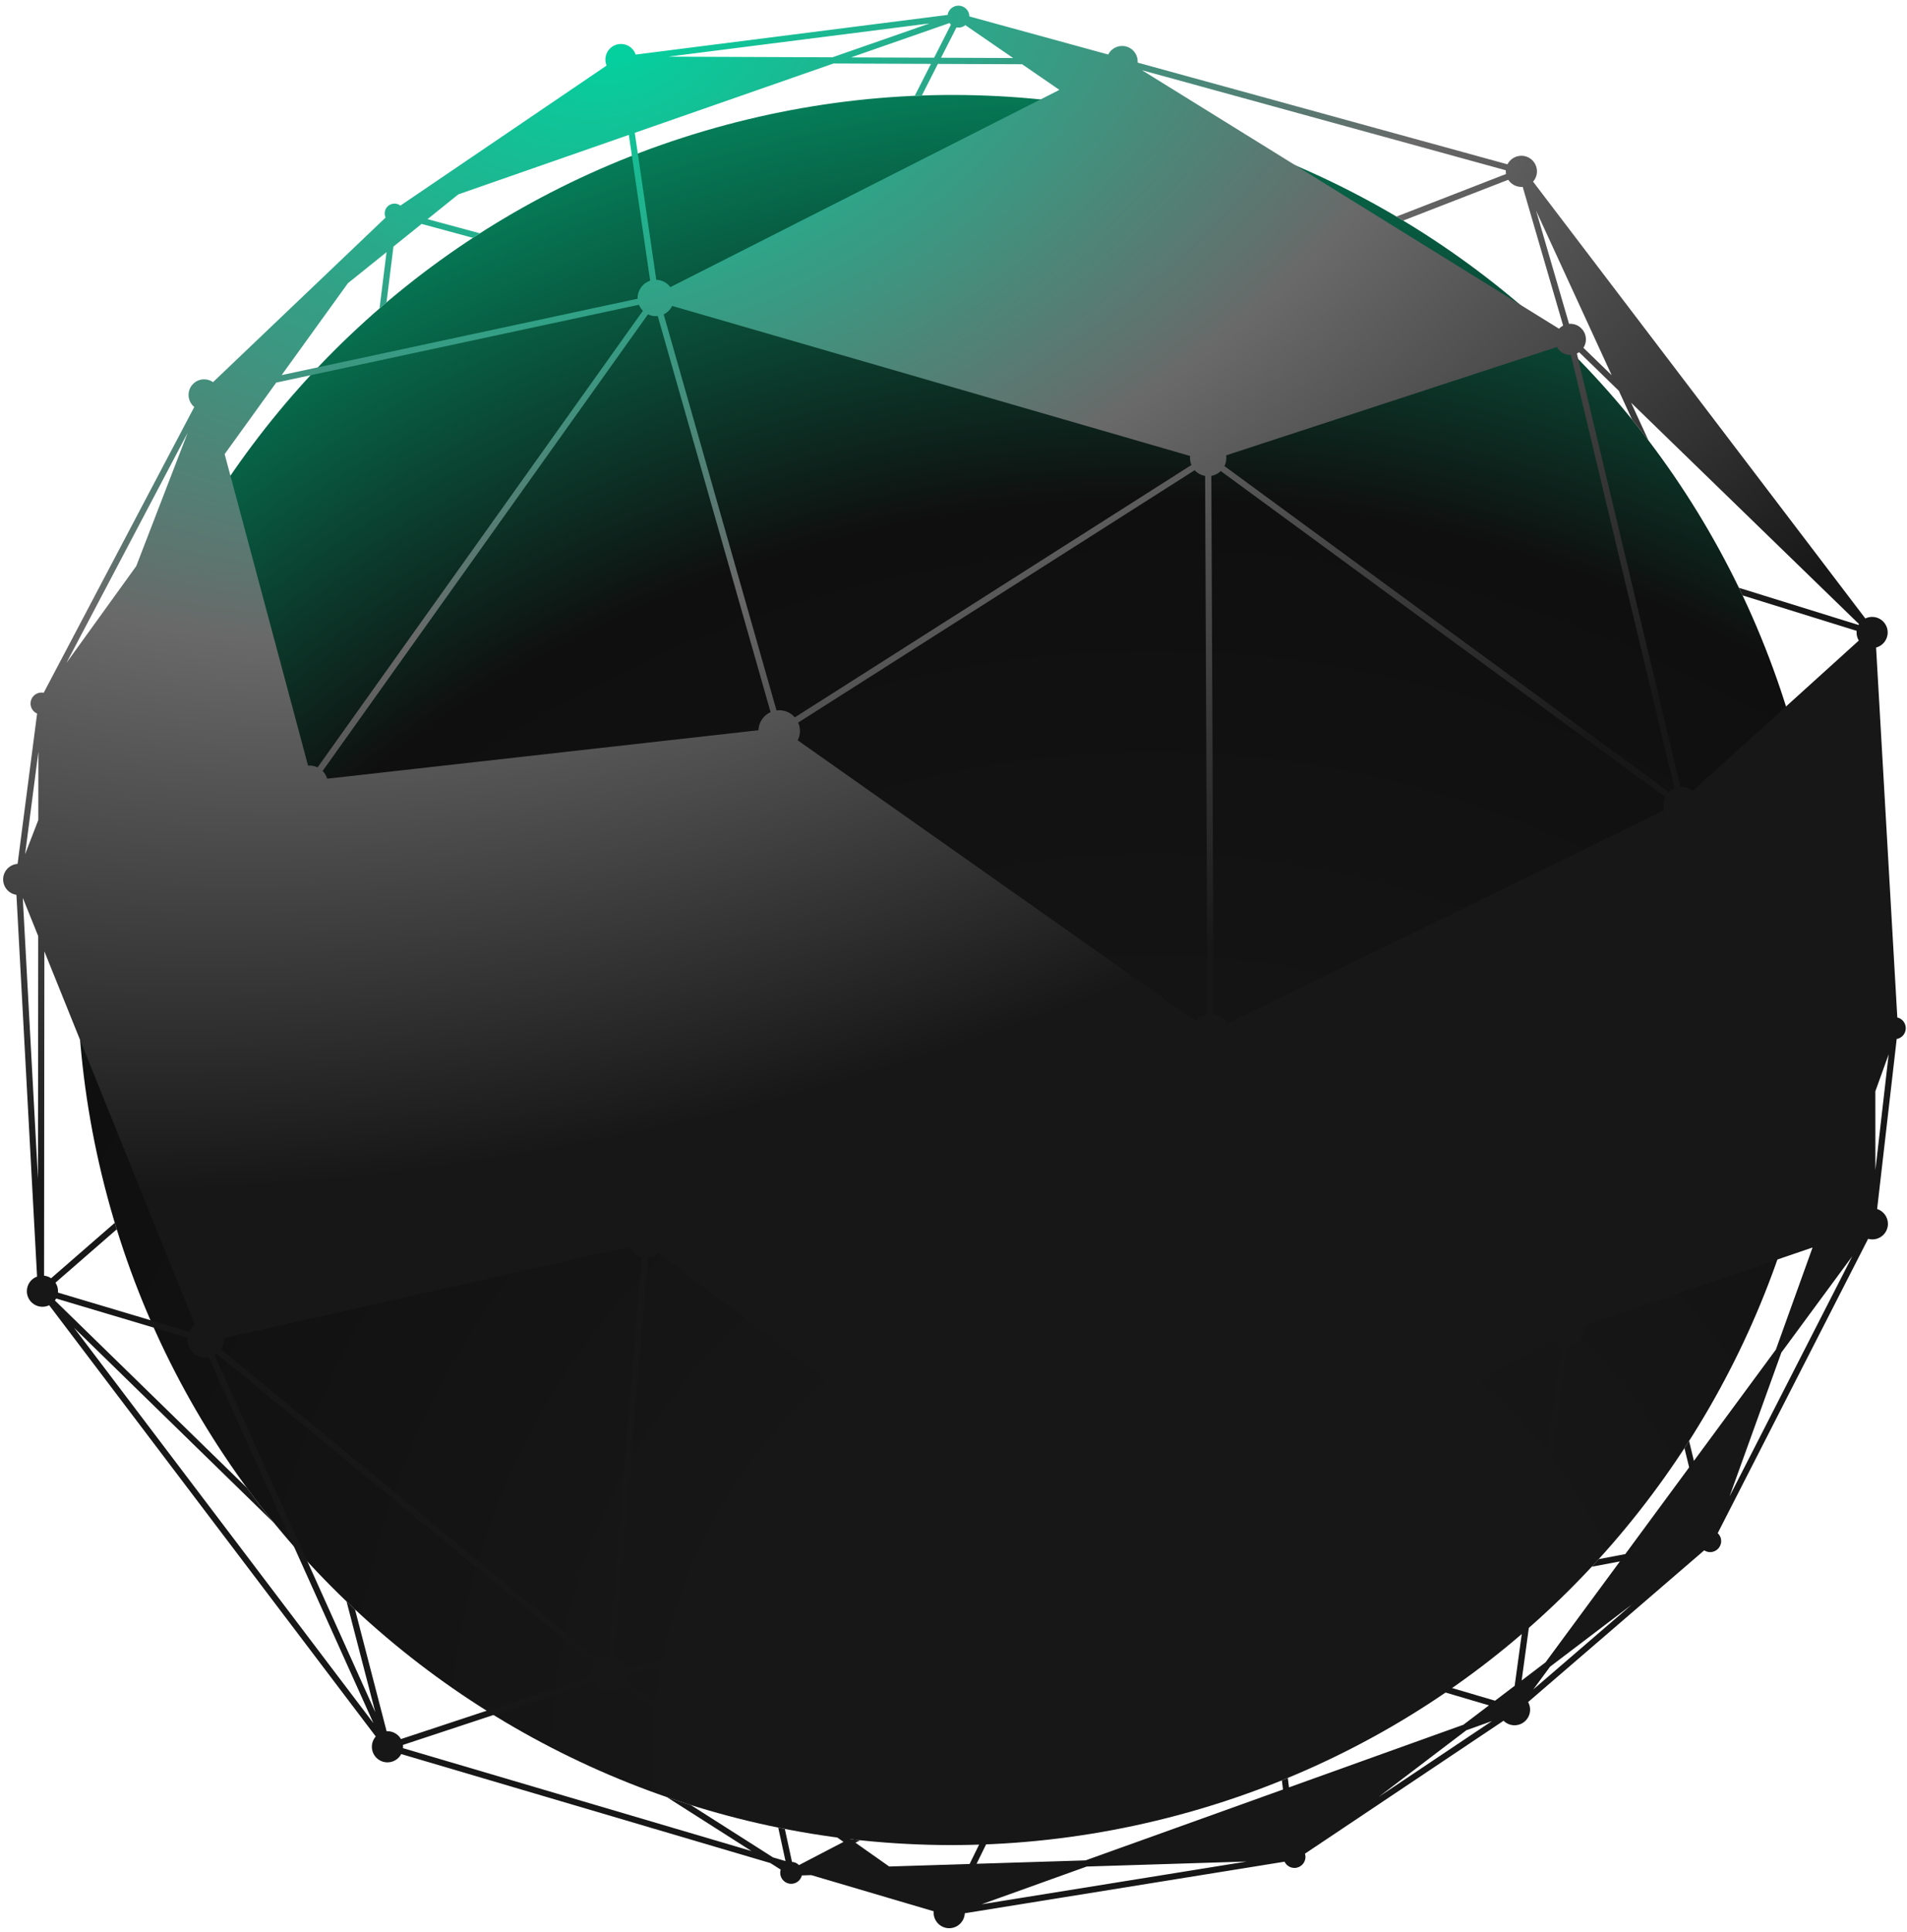 <svg width="309" height="313" viewBox="0 0 309 313" fill="none" xmlns="http://www.w3.org/2000/svg">
<path d="M17.381 193.806C37.637 269.404 115.342 314.268 190.94 294.011C266.54 273.755 311.4 196.049 291.15 120.451C270.89 44.853 193.18 -0.01 117.585 20.247C41.987 40.503 -2.876 118.208 17.381 193.806Z" fill="url(#paint0_radial_131_1889)"/>
<path fillRule="evenodd" clip-rule="evenodd" d="M157.08 2.665C157.06 1.696 156.27 0.916 155.3 0.916C154.41 0.916 153.68 1.565 153.55 2.414L103.009 8.84C102.672 7.843 101.729 7.125 100.617 7.125C99.223 7.125 98.094 8.255 98.094 9.649C98.094 9.995 98.163 10.324 98.289 10.624L64.88 33.306C64.613 33.102 64.28 32.98 63.918 32.98C63.042 32.98 62.333 33.689 62.333 34.564C62.333 34.806 62.387 35.035 62.484 35.24L34.52 61.9C34.112 61.614 33.614 61.446 33.077 61.446C31.683 61.446 30.553 62.577 30.553 63.971C30.553 64.758 30.914 65.462 31.479 65.924L7.083 112.215C6.969 112.192 6.849 112.18 6.728 112.18C5.745 112.18 4.949 112.977 4.949 113.959C4.949 114.687 5.386 115.313 6.012 115.589L2.852 139.934C1.541 140.026 0.507 141.118 0.507 142.452C0.507 143.72 1.444 144.771 2.663 144.949L6.006 206.783C5.04 207.138 4.352 208.065 4.352 209.152C4.352 210.546 5.482 211.677 6.876 211.677C7.268 211.677 7.638 211.588 7.969 211.428L60.887 281.285C60.494 281.73 60.256 282.314 60.256 282.954C60.256 284.347 61.387 285.477 62.781 285.477C63.747 285.477 64.588 284.933 65.012 284.135L124.83 301.788L126.5 302.851C126.45 303.016 126.42 303.19 126.42 303.371C126.42 304.354 127.22 305.15 128.2 305.15C129.04 305.15 129.74 304.57 129.93 303.789L131.45 303.742L151.29 309.598C151.28 309.67 151.28 309.743 151.28 309.817C151.28 311.211 152.41 312.341 153.8 312.341C155.16 312.341 156.27 311.265 156.33 309.918L208.14 301.566C208.43 302.165 209.04 302.578 209.75 302.578C210.73 302.578 211.53 301.782 211.53 300.799C211.53 300.614 211.5 300.435 211.45 300.267L243.63 278.735C244.08 279.187 244.71 279.467 245.41 279.467C246.8 279.467 247.93 278.337 247.93 276.943C247.93 276.494 247.81 276.073 247.61 275.708L276.14 251.134C276.42 251.314 276.75 251.419 277.11 251.419C278.09 251.419 278.89 250.622 278.89 249.639C278.89 249.131 278.68 248.672 278.33 248.348L302.7 200.672C302.92 200.733 303.15 200.766 303.38 200.766C304.78 200.766 305.91 199.635 305.91 198.241C305.91 197.119 305.17 196.169 304.16 195.84L307.33 168.302C308.17 168.158 308.8 167.428 308.8 166.548C308.8 165.704 308.22 164.997 307.43 164.814L303.99 104.895C305.07 104.612 305.87 103.626 305.87 102.453C305.87 101.059 304.74 99.93 303.35 99.93C302.95 99.93 302.58 100.02 302.25 100.182L248.41 29.422C248.8 28.977 249.04 28.395 249.04 27.757C249.04 26.363 247.91 25.233 246.52 25.233C245.53 25.233 244.68 25.796 244.26 26.618L184.34 10.142C184.34 10.085 184.34 10.027 184.34 9.969C184.34 8.575 183.22 7.445 181.82 7.445C180.84 7.445 179.98 8.01 179.57 8.832L157.08 2.665ZM154.98 4.445C155.08 4.464 155.19 4.475 155.3 4.475C155.73 4.475 156.12 4.325 156.42 4.076L164.16 9.399L152.48 9.353L154.98 4.445ZM154.08 3.99L151.36 9.348L137.9 9.296L153.86 3.731C153.92 3.825 154 3.911 154.08 3.99ZM179.39 10.64C179.37 10.581 179.36 10.521 179.34 10.46L167.4 10.413L172.67 14.043L179.39 10.64ZM181.86 12.492C181.84 12.493 181.83 12.493 181.82 12.493C181.02 12.493 180.3 12.118 179.84 11.533L173.61 14.69L177.37 17.278C176.61 17.151 175.85 17.032 175.08 16.917L172.6 15.206L109.08 47.402C109.164 47.676 109.209 47.966 109.209 48.268C109.209 48.378 109.202 48.486 109.191 48.594L193.11 72.898C193.43 72.247 193.98 71.729 194.66 71.456L181.86 12.492ZM183.66 11.698C183.43 11.944 183.15 12.143 182.83 12.281L195.64 71.245C195.68 71.243 195.72 71.242 195.76 71.242C196.89 71.242 197.87 71.876 198.36 72.808L251.94 55.267C251.93 55.171 251.93 55.073 251.93 54.974C251.93 54.666 251.98 54.37 252.08 54.096L183.66 11.698ZM252.61 53.245L185.04 11.373L244 27.584C243.99 27.64 243.99 27.699 243.99 27.757C243.99 27.903 244.01 28.046 244.03 28.186L226.28 35.08C226.65 35.296 227.01 35.513 227.37 35.731L244.39 29.12C244.84 29.818 245.63 30.28 246.52 30.28C246.59 30.28 246.66 30.277 246.73 30.272L253.28 52.739C253.03 52.87 252.8 53.042 252.61 53.245ZM254.24 52.459L248.9 34.131L261.15 60.783L256.57 56.339C256.83 55.945 256.97 55.476 256.97 54.974C256.97 53.58 255.84 52.45 254.45 52.45C254.38 52.45 254.31 52.453 254.24 52.459ZM255.88 57.057L262.31 63.305L264.45 67.963C265.36 69.077 266.24 70.208 267.11 71.352L264.3 65.24L301.22 101.09C301.19 101.137 301.17 101.185 301.14 101.233L281.76 95.212C281.96 95.621 282.16 96.032 282.35 96.444L300.84 102.189C300.83 102.276 300.83 102.364 300.83 102.453C300.83 102.932 300.96 103.38 301.19 103.761L274.29 128.114C273.79 127.722 273.16 127.489 272.48 127.489C272.41 127.489 272.35 127.491 272.29 127.494L255.51 57.265C255.64 57.205 255.76 57.135 255.88 57.057ZM254.54 57.496L271.32 127.726C270.99 127.867 270.69 128.068 270.43 128.314L198.4 75.498C198.6 75.104 198.71 74.657 198.71 74.186C198.71 74.042 198.7 73.899 198.68 73.76L252.26 56.22C252.69 56.983 253.51 57.498 254.45 57.498C254.48 57.498 254.51 57.497 254.54 57.496ZM197.81 76.306L269.84 129.121C269.64 129.516 269.53 129.962 269.53 130.433C269.53 130.719 269.57 130.995 269.65 131.257L198.93 165.78C198.41 165.027 197.59 164.496 196.65 164.359L196.28 77.086C196.86 76.982 197.39 76.704 197.81 76.306ZM195.27 77.09L195.65 164.363C194.9 164.478 194.23 164.84 193.73 165.363L129.26 119.922C129.49 119.469 129.62 118.957 129.62 118.414C129.62 117.929 129.52 117.468 129.33 117.051L193.58 76.167C194.02 76.645 194.61 76.979 195.27 77.09ZM193.05 75.322L128.79 116.206C128.18 115.497 127.27 115.049 126.25 115.049C126.11 115.049 125.96 115.059 125.82 115.076L107.541 50.922C108.138 50.634 108.622 50.151 108.913 49.556L192.84 73.861C192.82 73.968 192.82 74.076 192.82 74.186C192.82 74.589 192.9 74.972 193.05 75.322ZM106.578 51.195L124.86 115.35C123.73 115.864 122.94 116.981 122.89 118.289L53.012 126.137C52.874 125.659 52.617 125.231 52.276 124.886L104.988 50.922C105.374 51.108 105.807 51.212 106.265 51.212C106.37 51.212 106.475 51.207 106.578 51.195ZM104.173 50.34L51.46 124.304C51.074 124.118 50.641 124.013 50.184 124.013C50.094 124.013 50.005 124.018 49.916 124.025L36.401 73.56L44.757 61.976L103.531 49.367C103.679 49.733 103.899 50.063 104.173 50.34ZM103.322 48.387L45.632 60.764L56.374 45.875L62.632 40.842L61.497 49.956C61.872 49.632 62.248 49.309 62.627 48.987L63.754 39.94L68.314 36.272L76.63 38.527C77.006 38.281 77.383 38.038 77.761 37.795L69.279 35.496L74.269 31.483L101.894 21.849L105.348 45.468C104.171 45.853 103.32 46.961 103.32 48.268C103.32 48.307 103.32 48.347 103.322 48.387ZM106.34 45.324L102.857 21.514L135.06 10.286L150.85 10.348L148.22 15.515C148.6 15.498 148.98 15.483 149.37 15.469L151.97 10.352L165.62 10.406L171.66 14.559L108.626 46.509C108.103 45.807 107.276 45.347 106.34 45.324ZM47.27 127.389C47.25 127.248 47.239 127.104 47.239 126.958C47.239 125.773 47.94 124.752 48.949 124.284L35.644 74.608L22.964 92.184L15.982 110.276L21.13 108.538C20.983 108.938 20.839 109.34 20.695 109.742L15.513 111.492L11.248 122.546L15.033 130.556C14.926 131.116 14.822 131.678 14.72 132.24L10.75 123.837L7.211 133.005L7.204 140.553L47.27 127.389ZM49.15 129.716C48.476 129.463 47.918 128.97 47.583 128.34L7.203 141.607L7.194 151.438L32.477 214.141C32.684 214.079 32.901 214.041 33.125 214.026L49.15 129.716ZM51.504 129.59C51.107 129.79 50.659 129.902 50.184 129.902C50.167 129.902 50.151 129.902 50.134 129.902L34.124 214.133C34.974 214.375 35.667 214.99 36.014 215.79L101.794 200.986C101.791 200.937 101.79 200.887 101.79 200.837C101.79 200.046 102.102 199.329 102.609 198.799L51.504 129.59ZM53.123 127.133C53.081 127.854 52.779 128.506 52.309 128.995L103.414 198.204C103.812 198.005 104.26 197.893 104.734 197.893C104.818 197.893 104.902 197.897 104.984 197.903L124.93 121.508C123.99 121.105 123.27 120.287 123 119.284L53.123 127.133ZM128.68 120.741C128.07 121.381 127.21 121.779 126.25 121.779C126.13 121.779 126.01 121.773 125.9 121.761L105.953 198.156C106.517 198.413 106.985 198.841 107.29 199.375L192.84 168.222C192.81 168.048 192.8 167.87 192.8 167.689C192.8 167.147 192.92 166.635 193.15 166.181L128.68 120.741ZM194.7 170.723C194.03 170.396 193.47 169.851 193.14 169.177L107.632 200.316C107.663 200.485 107.679 200.659 107.679 200.837C107.679 201.325 107.56 201.785 107.35 202.191L177.46 255.334C177.99 254.843 178.69 254.542 179.47 254.542C179.48 254.542 179.49 254.542 179.5 254.542L194.7 170.723ZM198.41 170.19C197.82 170.727 197.03 171.054 196.16 171.054C195.99 171.054 195.83 171.042 195.67 171.018L180.48 254.72C180.98 254.902 181.42 255.215 181.75 255.617L251.08 216.163C250.97 215.85 250.9 215.513 250.9 215.162C250.9 214.631 251.04 214.133 251.29 213.704L198.41 170.19ZM199.37 166.68C199.47 166.998 199.53 167.338 199.53 167.689C199.53 168.321 199.35 168.913 199.05 169.418L251.93 212.931C252.44 212.486 253.11 212.217 253.85 212.217C253.89 212.217 253.94 212.218 253.98 212.22L271.37 133.16C270.85 132.951 270.41 132.6 270.09 132.157L199.37 166.68ZM273.23 133.282C272.99 133.344 272.74 133.377 272.48 133.377C272.43 133.377 272.39 133.376 272.34 133.374L254.96 212.435C255.59 212.692 256.11 213.16 256.43 213.75L294.14 200.871L298.5 188.744L273.23 133.282ZM274.97 128.857C275.25 129.313 275.42 129.853 275.42 130.433C275.42 131.444 274.91 132.335 274.14 132.865L298.99 187.395L302.87 176.605V168.695L295.27 171.637C295.31 171.265 295.34 170.893 295.38 170.52L302.87 167.621V157.812L294.71 138.106C294.52 136.729 294.31 135.35 294.08 133.972L302.87 155.191L302.85 104.928C302.49 104.855 302.16 104.706 301.87 104.498L274.97 128.857ZM256.76 214.699L293.7 202.077L287.75 218.622L274.47 236.639L273.69 233.412C273.44 233.801 273.19 234.188 272.94 234.574L273.7 237.692L263.35 251.74L259.05 252.555C258.68 252.968 258.3 253.38 257.92 253.79L262.48 252.925L250.43 269.272L246.56 272.217L253.95 218.104C255.53 218.049 256.79 216.752 256.79 215.162C256.79 215.004 256.78 214.85 256.76 214.699ZM252.96 217.969L245.43 273.074L242.25 275.489L182.4 257.828C182.41 257.716 182.42 257.602 182.42 257.486C182.42 257.135 182.35 256.799 182.24 256.487L251.57 217.033C251.93 217.467 252.41 217.797 252.96 217.969ZM182.11 258.789L241.26 276.242L237.12 279.385L208.86 289.527L208.67 287.996C208.35 288.129 208.03 288.26 207.71 288.39L207.89 289.874L175.9 301.354L158.24 301.905L178.64 260.313C178.91 260.389 179.18 260.431 179.47 260.431C180.63 260.431 181.63 259.761 182.11 258.789ZM177.74 259.872L157.11 301.94L144.08 302.346L138.61 298.489L139.37 298.092C138.84 298.036 138.32 297.977 137.79 297.916L101.474 272.31C101.654 271.931 101.756 271.507 101.758 271.06L176.69 258.462C176.89 259.033 177.26 259.523 177.74 259.872ZM176.53 257.474L101.593 270.072C101.271 269.154 100.507 268.444 99.557 268.197L104.992 203.77C105.667 203.712 106.277 203.425 106.745 202.988L176.86 256.132C176.65 256.534 176.53 256.991 176.53 257.474ZM103.993 203.688L98.559 268.113C97.924 268.167 97.347 268.423 96.891 268.816L35.794 218.552C36.088 218.095 36.258 217.549 36.258 216.964C36.258 216.897 36.256 216.83 36.252 216.764L102.013 201.964C102.363 202.808 103.095 203.454 103.993 203.688ZM35.116 219.293L96.254 269.59C96.009 270.019 95.869 270.517 95.869 271.046C95.869 271.194 95.88 271.34 95.901 271.482L64.972 281.702C64.537 280.942 63.719 280.43 62.781 280.43C62.735 280.43 62.689 280.431 62.644 280.433L57.526 260.709C57.066 260.281 56.609 259.849 56.155 259.414L60.811 277.36L34.775 219.521C34.894 219.453 35.009 219.376 35.116 219.293ZM33.831 219.864L60.506 279.123L11.991 215.078L44.432 246.732C42.905 244.863 41.424 242.951 39.989 240.997L8.899 210.661C8.974 210.56 9.043 210.452 9.103 210.34L30.383 216.685C30.373 216.777 30.37 216.871 30.37 216.964C30.37 218.591 31.688 219.909 33.314 219.909C33.49 219.909 33.664 219.893 33.831 219.864ZM30.645 215.718L9.39 209.38C9.396 209.305 9.4 209.229 9.4 209.152C9.4 208.642 9.248 208.167 8.988 207.771L18.919 199.131C18.81 198.782 18.703 198.433 18.598 198.082L8.282 207.056C7.949 206.832 7.559 206.686 7.139 206.642L7.191 154.11L31.577 214.587C31.179 214.878 30.856 215.267 30.645 215.718ZM65.286 282.653L96.215 272.433C96.711 273.36 97.689 273.991 98.814 273.991C99.627 273.991 100.363 273.661 100.896 273.128L136.68 298.36L129.47 302.115L129.46 302.109C129.16 301.819 128.77 301.629 128.33 301.597L127.17 296.258C126.82 296.188 126.46 296.117 126.1 296.044L127.28 301.468L125.25 300.867L111.921 292.383C110.623 291.976 109.332 291.55 108.048 291.106L121.77 299.841L65.295 283.174C65.301 283.101 65.304 283.028 65.304 282.954C65.304 282.852 65.298 282.752 65.286 282.653ZM305.25 166.699C305.25 166.65 305.24 166.599 305.24 166.548C305.24 165.988 305.5 165.488 305.91 165.162L303.87 160.234V167.234L305.25 166.699ZM305.98 167.986C305.84 167.886 305.72 167.767 305.61 167.633L303.87 168.307V173.825L305.98 167.986ZM302.81 195.783C302.83 195.777 302.86 195.772 302.88 195.768L302.87 179.56L299.58 188.7L302.81 195.783ZM300.88 198.567C300.87 198.461 300.86 198.352 300.86 198.241C300.86 197.402 301.27 196.658 301.9 196.199L299.1 190.05L295.35 200.456L300.88 198.567ZM301.51 199.935C301.39 199.807 301.29 199.666 301.2 199.515L294.92 201.663L289.83 215.795L301.51 199.935ZM277.19 247.862C277.2 247.862 277.21 247.863 277.22 247.863L286.56 221.926L274.78 237.91L277.19 247.862ZM275.34 249.467C275.39 248.881 275.74 248.378 276.22 248.097L274.01 238.963L264.8 251.466L275.34 249.467ZM246.24 274.559C246.32 274.587 246.39 274.618 246.47 274.654L248.33 272.127L246.37 273.62L246.24 274.559ZM242.91 277.308C242.89 277.188 242.88 277.067 242.88 276.943C242.88 276.869 242.88 276.796 242.89 276.724L242.45 276.594L240.26 278.258L242.91 277.308ZM210.04 299.043C210.32 299.089 210.59 299.203 210.81 299.368L234.46 281.403L208.99 290.546L210.04 299.043ZM208.03 300.353C208.16 299.818 208.54 299.381 209.04 299.165L208.02 290.893L179.15 301.253L208.03 300.353ZM155.34 307.816C155.59 308.006 155.8 308.241 155.96 308.509L172.84 302.452L157.74 302.922L155.34 307.816ZM152.07 307.983C152.52 307.555 153.13 307.293 153.8 307.293C154.02 307.293 154.24 307.321 154.44 307.375L156.61 302.958L145.44 303.306L152.07 307.983ZM5.538 142.155C5.549 142.252 5.555 142.352 5.555 142.452C5.555 143.332 5.103 144.108 4.42 144.559L6.194 148.96L6.201 141.937L5.538 142.155ZM4.388 140.323C4.733 140.543 5.022 140.846 5.225 141.203L6.202 140.882L6.207 135.608L4.388 140.323ZM8.505 113.858C8.507 113.891 8.508 113.925 8.508 113.959C8.508 114.52 8.249 115.019 7.844 115.345L10.656 121.296L14.279 111.908L8.505 113.858ZM8.085 112.808C8.114 112.842 8.142 112.877 8.168 112.914L14.748 110.692L20.656 95.383L8.085 112.808ZM33.464 66.465C33.337 66.485 33.208 66.494 33.077 66.494C33.01 66.494 32.945 66.492 32.88 66.487L24.385 88.503L35.31 73.359L33.464 66.465ZM35.6 63.941C35.601 63.951 35.601 63.96 35.601 63.971C35.601 64.876 35.124 65.67 34.407 66.115L36.066 72.31L43.296 62.29L35.6 63.941ZM35.318 62.809C35.344 62.859 35.369 62.91 35.391 62.961L44.17 61.078L53.431 48.242L35.318 62.809ZM65.239 35.438C65.011 35.783 64.65 36.034 64.23 36.118L63.932 38.511L67.119 35.947L65.239 35.438ZM100.478 12.168C99.919 12.139 99.408 11.926 99.004 11.589L76.598 29.609L101.747 20.84L100.478 12.168ZM103.09 10.16C102.911 11.027 102.288 11.732 101.47 12.025L102.71 20.504L132.05 10.274L103.09 10.16ZM90.658 17.016L67.368 32.828L73.776 30.593L90.658 17.016ZM150.63 3.795L134.89 9.283L108.289 9.178L150.63 3.795ZM158.03 3.963L165.93 9.405L178.04 9.453L158.03 3.963ZM7.214 130.216L10.158 122.586L7.228 116.386L7.214 130.216ZM6.191 151.631L6.152 190.942L3.692 145.435L6.191 151.631ZM6.221 121.764L6.21 132.819L4.064 138.382L6.221 121.764ZM22.076 91.702L10.758 107.39L30.414 70.094L22.076 91.702ZM42.026 56.129L55.64 45.179L60.333 38.675L42.026 56.129ZM63.18 36.441L58.583 42.813L62.81 39.413L63.18 36.441ZM65.612 34.501L68.083 35.171L71.447 32.466L65.612 34.501ZM137.61 299.01L130.86 302.523L131.58 302.736L142.41 302.398L137.61 299.01ZM143.77 303.358L134.65 303.642L151.03 308.477L143.77 303.358ZM263.92 252.651L253.26 267.127L275.11 250.529L263.92 252.651ZM303.85 120.035L303.87 157.614L306.36 163.623L303.85 120.035ZM303.87 176.78L306.03 170.78L303.88 189.528L303.87 176.78ZM280.25 242.392L288.64 219.099L300.13 203.494L280.25 242.392ZM251.16 269.982L264.42 259.909L248.44 273.67L251.16 269.982ZM223.38 291.08L237.6 280.276L241.75 278.788L223.38 291.08ZM176.09 302.35L201.99 301.543L159.06 308.462L176.09 302.35ZM298.91 97.442L248.87 31.68L263.14 62.717L298.91 97.442Z" fill="url(#paint1_radial_131_1889)"/>
<defs>
<radialGradient id="paint0_radial_131_1889" cx="0" cy="0" r="1" gradientUnits="userSpaceOnUse" gradientTransform="translate(186.07 288.025) rotate(-103.445) scale(286.24 286.24)">
<stop offset="0.26" stop-color="#171717"/>
<stop offset="0.728" stop-color="#0F0F0F"/>
<stop offset="1" stop-color="#04875E"/>
</radialGradient>
<radialGradient id="paint1_radial_131_1889" cx="0" cy="0" r="1" gradientUnits="userSpaceOnUse" gradientTransform="translate(100.297 7.287) rotate(71.496) scale(171.305 286.818)">
<stop stop-color="#03D19F"/>
<stop offset="0.521" stop-color="#696969"/>
<stop offset="1" stop-color="#171717"/>
</radialGradient>
</defs>
</svg>
